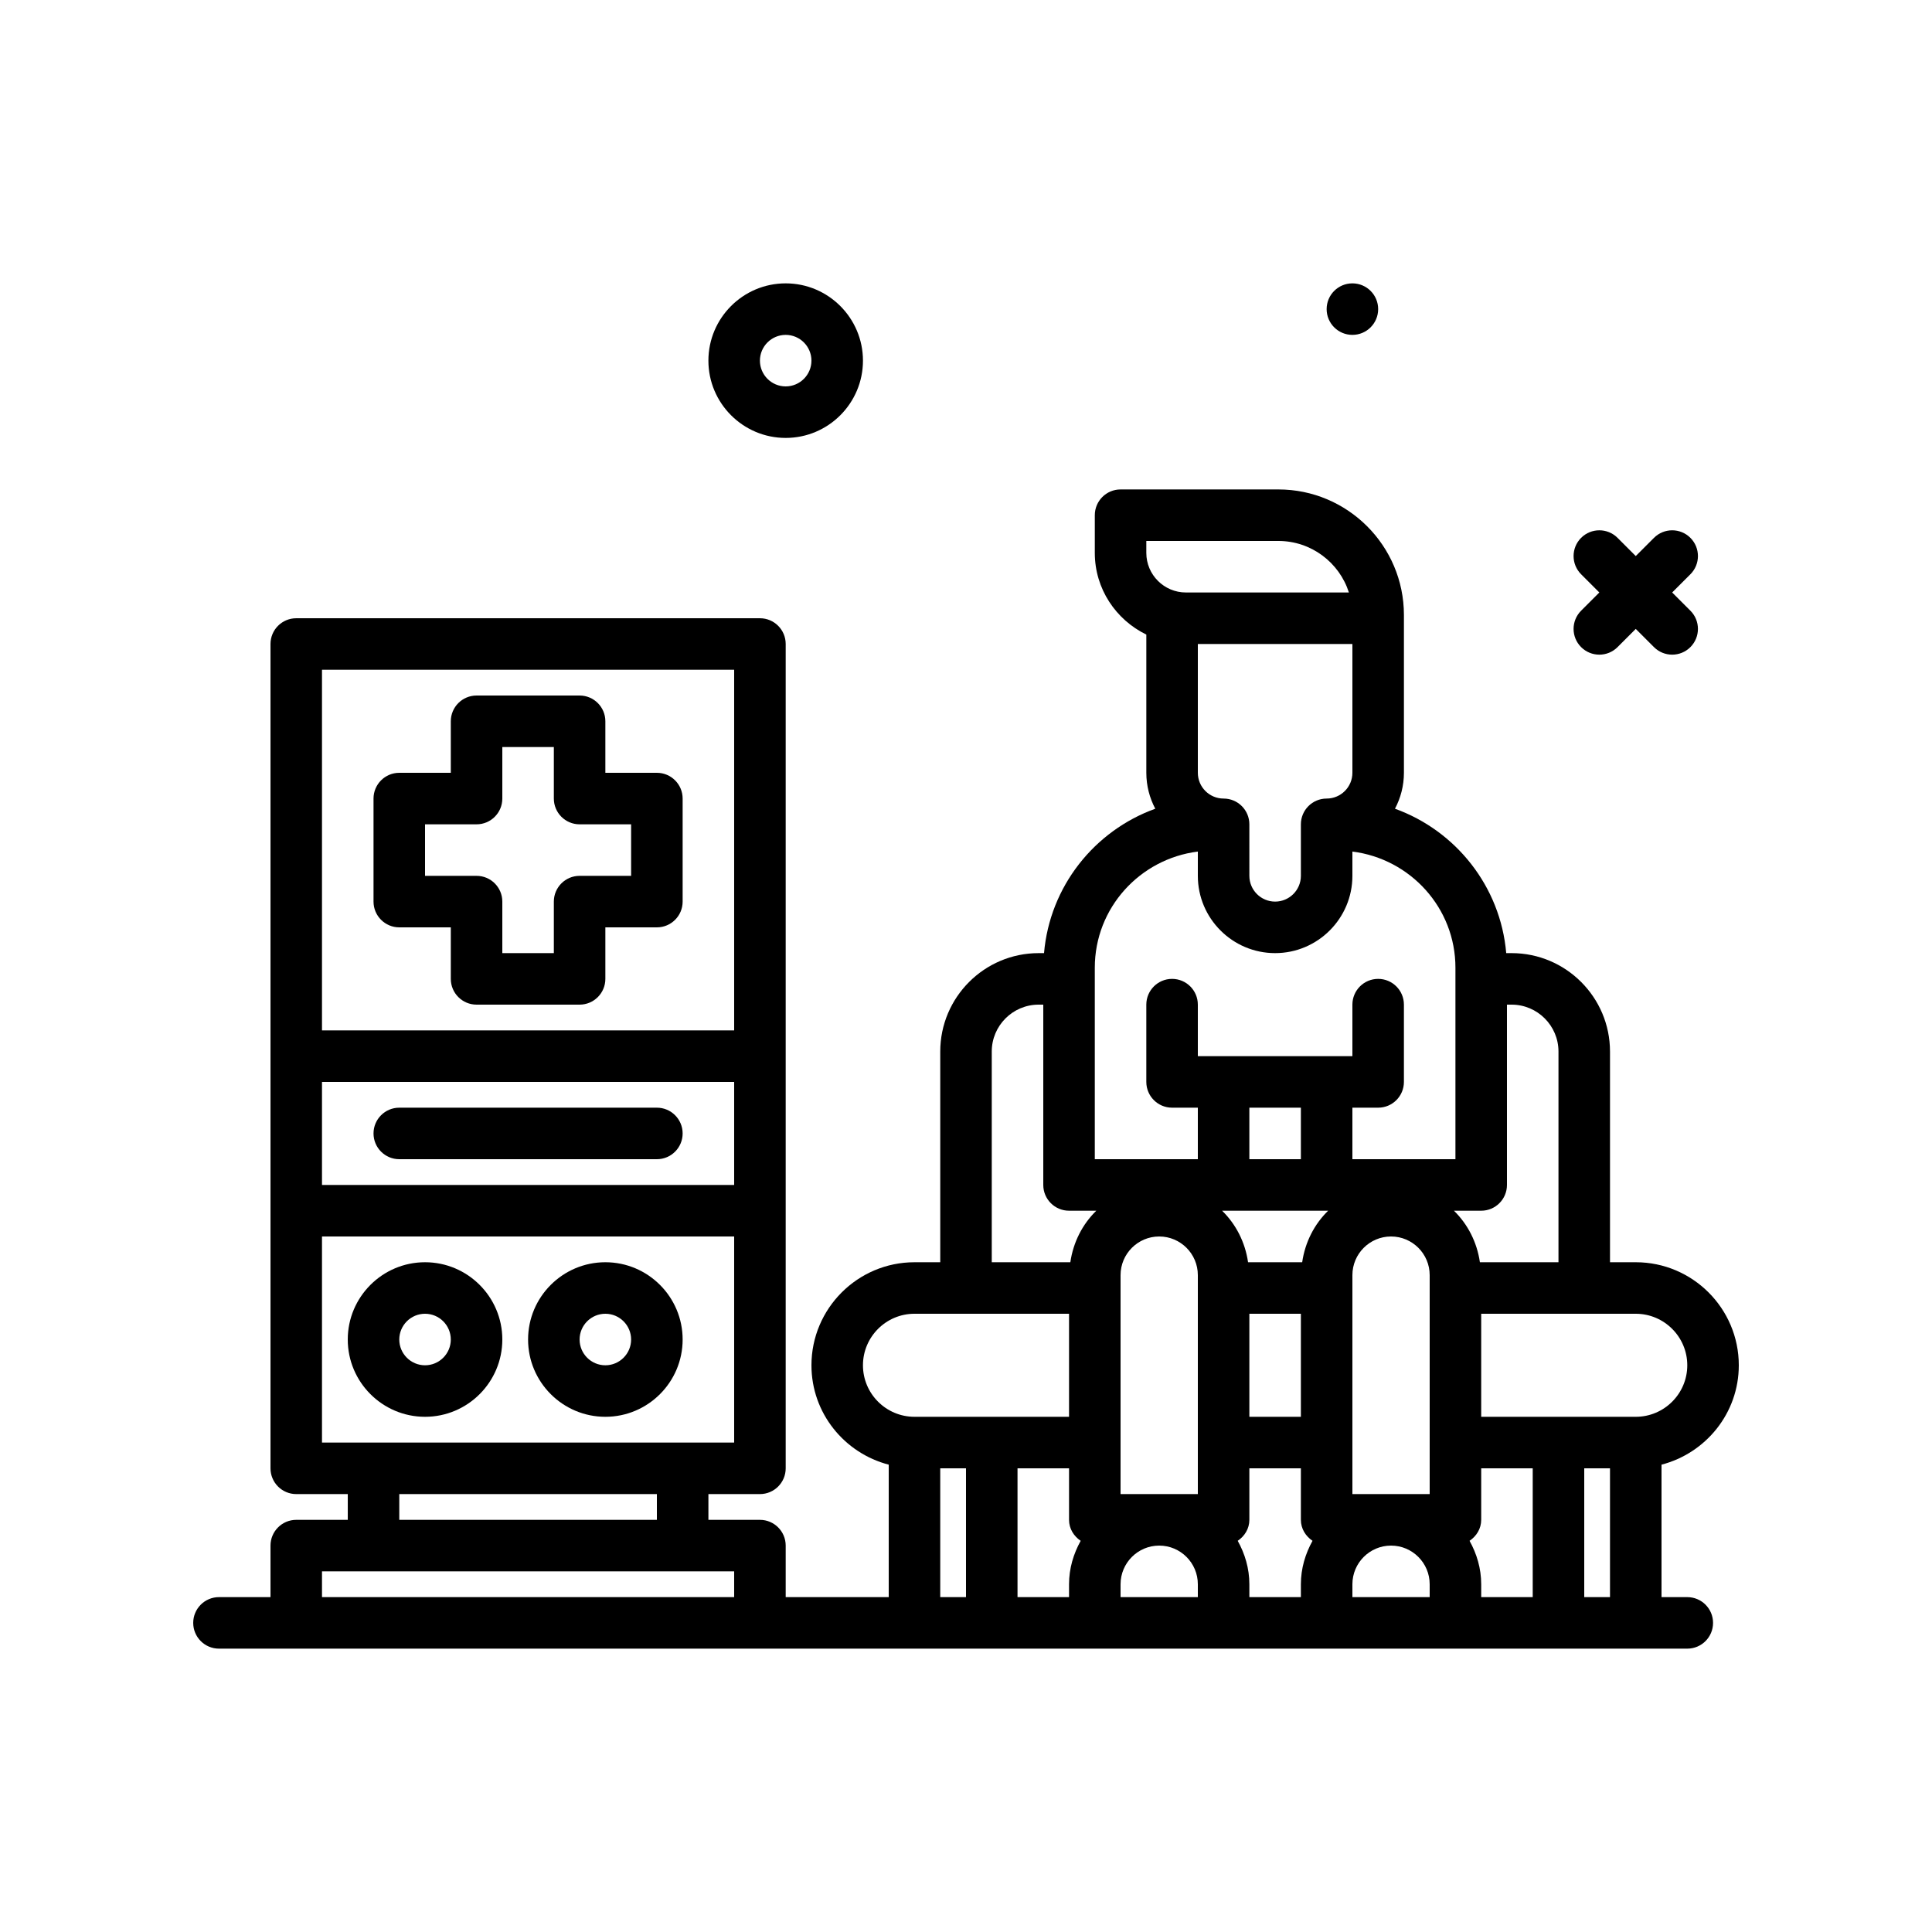 <svg id="medical-device" enable-background="new 0 0 300 300" height="512" viewBox="0 0 300 300" width="512" xmlns="http://www.w3.org/2000/svg"><g><path d="m245.516 100.484c.781.781 1.805 1.172 2.828 1.172s2.047-.391 2.828-1.172l2.828-2.828 2.828 2.828c.781.781 1.805 1.172 2.828 1.172s2.047-.391 2.828-1.172c1.562-1.562 1.562-4.094 0-5.656l-2.828-2.828 2.828-2.828c1.562-1.562 1.562-4.094 0-5.656s-4.094-1.562-5.656 0l-2.828 2.828-2.828-2.828c-1.562-1.562-4.094-1.562-5.656 0s-1.562 4.094 0 5.656l2.828 2.828-2.828 2.828c-1.563 1.563-1.563 4.094 0 5.656z"/><path d="m262 248h-4v-20.568c6.882-1.789 12-7.999 12-15.432 0-8.822-7.176-16-16-16h-4v-32.717c0-8.428-6.855-15.283-15.281-15.283h-.834c-.893-10.372-7.835-19.016-17.275-22.422.881-1.669 1.39-3.563 1.39-5.578v-24.506c0-10.75-8.746-19.494-19.496-19.494h-24.504c-2.211 0-4 1.791-4 4v5.854c0 5.589 3.284 10.387 8 12.683v21.463c0 2.015.509 3.909 1.39 5.578-9.44 3.406-16.382 12.051-17.275 22.422h-.834c-8.426 0-15.281 6.855-15.281 15.283v32.717h-4c-8.822 0-16 7.178-16 16 0 7.433 5.119 13.643 12 15.432v20.568h-16v-8c0-2.209-1.791-4-4-4h-8v-4h8c2.209 0 4-1.791 4-4v-128c0-2.209-1.791-4-4-4h-72c-2.209 0-4 1.791-4 4v128c0 2.209 1.791 4 4 4h8v4h-8c-2.209 0-4 1.791-4 4v8h-8c-2.209 0-4 1.791-4 4s1.791 4 4 4h228c2.211 0 4-1.791 4-4s-1.789-4-4-4zm-96-20v8c0 1.381.743 2.539 1.808 3.258-1.116 2.009-1.808 4.285-1.808 6.742v2h-8v-20zm36-56v8h-8v-8zm-28 60v-34c0-3.309 2.691-6 6-6s6 2.691 6 6v34zm20-28h8v16h-8zm16 28v-34c0-3.309 2.691-6 6-6s6 2.691 6 6v34zm-3.767-44c-2.149 2.099-3.58 4.889-4.031 8h-8.404c-.451-3.111-1.882-5.901-4.031-8zm-32.233 58c0-3.309 2.691-6 6-6s6 2.691 6 6v2h-12zm18.192-6.742c1.064-.719 1.808-1.877 1.808-3.258v-8h8v8c0 1.381.743 2.539 1.808 3.258-1.116 2.009-1.808 4.285-1.808 6.742v2h-8v-2c0-2.457-.692-4.733-1.808-6.742zm17.808 6.742c0-3.309 2.691-6 6-6s6 2.691 6 6v2h-12zm18.192-6.742c1.064-.719 1.808-1.877 1.808-3.258v-8h8v20h-8v-2c0-2.457-.692-4.733-1.808-6.742zm17.808-11.258h4v20h-4zm16-16c0 4.412-3.59 8-8 8h-24v-16h24c4.41 0 8 3.588 8 8zm-32-24c2.211 0 4-1.791 4-4v-28h.719c4.016 0 7.281 3.268 7.281 7.283v32.717h-12.202c-.451-3.111-1.882-5.901-4.031-8zm-36-60c0-2.209-1.789-4-4-4-2.207 0-4-1.795-4-4v-20h24v20c0 2.205-1.793 4-4 4-2.211 0-4 1.791-4 4v8c0 2.205-1.793 4-4 4s-4-1.795-4-4zm-16-44h20.504c5.121 0 9.473 3.365 10.953 8h-25.312c-3.387 0-6.145-2.758-6.145-6.146zm-8 66.268c0-9.295 7.005-16.906 16-18.038v3.77c0 6.617 5.383 12 12 12s12-5.383 12-12v-3.771c8.995 1.132 16 8.743 16 18.038v29.733h-16v-8h4c2.211 0 4-1.791 4-4v-12c0-2.209-1.789-4-4-4s-4 1.791-4 4v8h-24v-8c0-2.209-1.789-4-4-4s-4 1.791-4 4v12c0 2.209 1.789 4 4 4h4v8h-16zm-16 13.015c0-4.016 3.266-7.283 7.281-7.283h.719v28c0 2.209 1.789 4 4 4h4.233c-2.149 2.099-3.58 4.889-4.031 8h-12.202zm-20 48.717c0-4.412 3.588-8 8-8h24v16h-24c-4.412 0-8-3.588-8-8zm12 16h4v20h-4zm-32-44h-64v-16h64zm0-80v56h-64v-56zm-64 88h64v32h-64zm12 40h40v4h-40zm-12 12h64v4h-64z"/><circle cx="210" cy="48" r="4"/><path d="m122 68c6.617 0 12-5.383 12-12s-5.383-12-12-12-12 5.383-12 12 5.383 12 12 12zm0-16c2.205 0 4 1.795 4 4s-1.795 4-4 4-4-1.795-4-4 1.795-4 4-4z"/><path d="m62 144h8v8c0 2.209 1.791 4 4 4h16c2.209 0 4-1.791 4-4v-8h8c2.209 0 4-1.791 4-4v-16c0-2.209-1.791-4-4-4h-8v-8c0-2.209-1.791-4-4-4h-16c-2.209 0-4 1.791-4 4v8h-8c-2.209 0-4 1.791-4 4v16c0 2.209 1.791 4 4 4zm4-16h8c2.209 0 4-1.791 4-4v-8h8v8c0 2.209 1.791 4 4 4h8v8h-8c-2.209 0-4 1.791-4 4v8h-8v-8c0-2.209-1.791-4-4-4h-8z"/><path d="m62 180h40c2.209 0 4-1.791 4-4s-1.791-4-4-4h-40c-2.209 0-4 1.791-4 4s1.791 4 4 4z"/><path d="m66 196c-6.617 0-12 5.383-12 12s5.383 12 12 12 12-5.383 12-12-5.383-12-12-12zm0 16c-2.205 0-4-1.795-4-4s1.795-4 4-4 4 1.795 4 4-1.795 4-4 4z"/><path d="m94 196c-6.617 0-12 5.383-12 12s5.383 12 12 12 12-5.383 12-12-5.383-12-12-12zm0 16c-2.205 0-4-1.795-4-4s1.795-4 4-4 4 1.795 4 4-1.795 4-4 4z"/></g></svg>